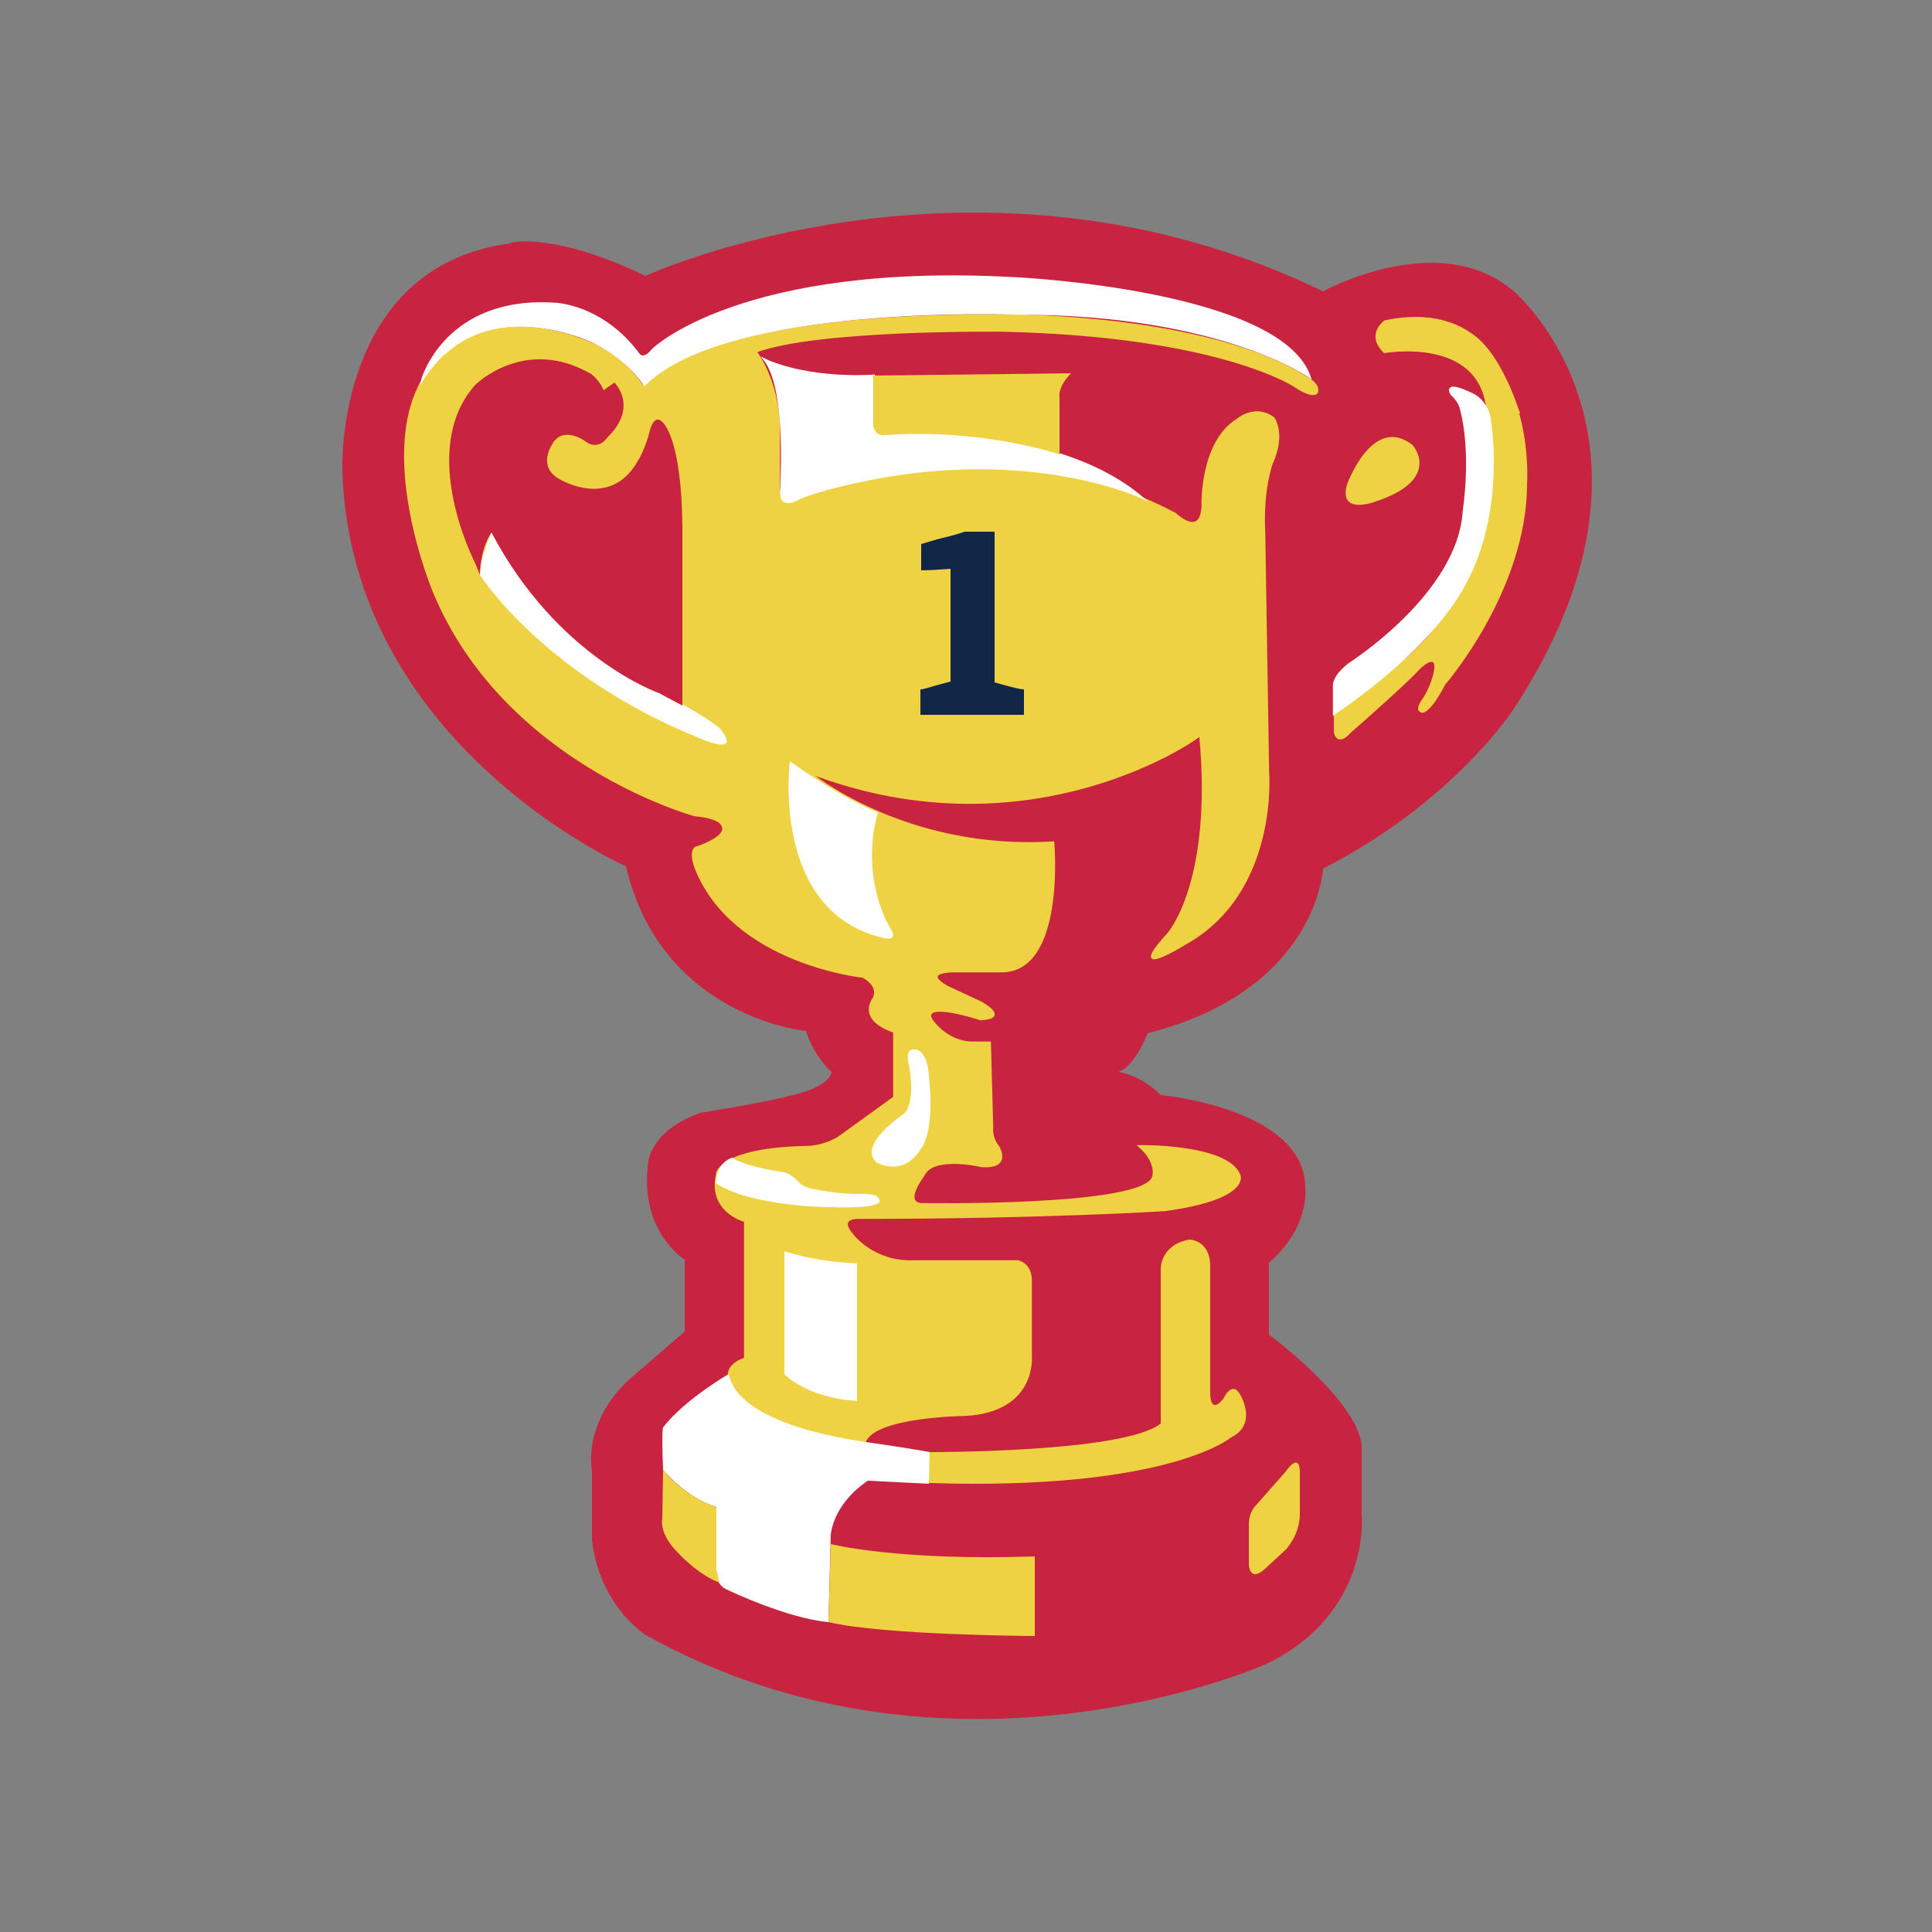<?xml version="1.0" encoding="utf-8"?>
<!-- Generator: Adobe Illustrator 19.2.1, SVG Export Plug-In . SVG Version: 6.00 Build 0)  -->
<svg version="1.1" id="Layer_1" xmlns="http://www.w3.org/2000/svg" xmlns:xlink="http://www.w3.org/1999/xlink" x="0px" y="0px"
	 viewBox="0 0 250 250" style="enable-background:new 0 0 250 250;" xml:space="preserve">
<rect x="0" y="0" width="250" height="250" fill="#808080" stroke="none"/>
<style type="text/css">
	.st0{fill:#C9243F;}
	.st1{fill:#EED242;}
	.st2{fill:#EED242;stroke:#EED242;stroke-width:0.25;stroke-miterlimit:10;}
	.st3{fill:#FFFFFF;}
	.st4{fill:#FFFFFF;stroke:#FFFFFF;stroke-width:0.25;stroke-miterlimit:10;}
	.st5{fill:#112748;}
</style>
<g>
	<path class="st0" d="M83.5,35.7c0,0,43-19.7,87.7,2c0,0,15-8.3,24.7,0c0,0,22.7,19.3,0,54c0,0-7.7,12-24.7,20.7
		c0,0-0.7,15.7-22.7,21.3c0,0-1.6,4.3-3.8,5c0,0,2.8,0.3,5.5,3c0,0,18.7,1.7,18.7,12c0,0,0.7,5-4.7,9.7v9.3c0,0,11.3,8.3,12,14.3v9
		c0,0,1.3,12.7-12.3,19.3c0,0-40.7,18.3-80.3-3.7c0,0-6-3.7-7-12.3v-9c0,0-1.3-6,4.7-11.7l7.3-6.3V163c0,0-6-3.7-4.7-12.7
		c0,0,0.3-4,6.7-6.3c0,0,8.3-1.3,12-2.3c0,0,4.7-1,5-3c0,0-2.3-2-3.3-5.3c0,0-18.7-1.7-23.3-21.3c0,0-35.7-15.7-36.7-51.3
		c0,0-1-26.3,21.7-29.3C65.8,31.3,71.8,30,83.5,35.7z"/>
	<path class="st1" d="M120.2,191.9c31,1,39.1-5.9,39.1-5.9c3.5-1.7,1.2-5.5,1.2-5.5c-1.1-2-2.2,0.5-2.2,0.5
		c-1.8,2.2-1.7-0.8-1.7-0.8v-16.3c0-3.5-2.7-3.5-2.7-3.5c-3.8,0.7-3.7,3.8-3.7,3.8v20c-4.7,3.8-30,3.7-30,3.7L120.2,191.9z"/>
	<path class="st2" d="M104.8,100c0,0,12.2,10.2,31.5,9c0,0,1.5,16.7-6.7,16.7h-6.3c0,0-4.2,0-0.7,2l4.3,2c0,0,3.8,2,0,2.2
		c0,0-7.6-2.5-6.4,0c0,0,1.9,3,5.4,3h2.2l0.3,11c0,0-0.2,1.3,0.8,2.5c0,0,1.7,2.8-2.2,2.5c0,0-6.3-1.5-7.5,1.2c0,0-2.7,3.5-0.3,3.7
		c0,0,28.8,0.5,30-3.5c0,0,0.7-1.8-1.8-4c0,0,11.5-0.2,13,3.8c0,0,1.3,3-9.7,4.5c0,0-15.8,1-39.3,1c0,0-3.3-0.3-1,2.3
		c0,0,2.7,3.5,7.8,3.3l13.5,0c0,0,1.8,0.3,1.7,2.7v9.7c0,0,0.6,7-8.5,7.5c0,0-11.8,0.1-13,3.5c0,0-13.3-0.8-17.3-7.6
		c0,0-1.4-2.1,1.8-3.2v-17.8c0,0-4.8-1.2-3.6-6.2c0,0,0.4-3.2,11.8-3.4c0,0,1.9,0,3.9-1.2l7.2-5.2v-8.5c0,0-4.4-1.2-2.8-4.1
		c0,0,1.3-1.5-1.2-3c0,0-16.8-1.7-21.7-14.1c0,0-0.8-2,0-2.6c0,0,4.2-1.3,3.5-2.8c0,0-0.1-1.1-3.6-1.4c0,0-24.6-6.7-33.8-29
		c0,0-7.1-17-1.6-27c0,0,5.8-11.8,22.2-5c0,0,3.8,1.6,6.5,5.5c0,0,6.4-9.5,46.9-9.2c0,0,26.2-0.2,39.2,8.2c0,0,1.5,0.8,1.1,1.8
		c0,0-0.4,0.8-2.8-0.8c0,0-9.7-6.6-38-7.2c0,0-23.8-0.3-31.8,2.7c0,0,3,3.8,3,10.2V63c0,0-0.5,3,2.3,1.5c0,0,26.2-10.2,49,2
		c0,0,3.3,3.2,3.5-1c0,0-0.3-8.2,4.5-11.2c0,0,2.3-2,4.7-0.2c0,0,1.5,2-0.2,5.8c0,0-1.3,3.3-1,9l0.5,31c0,0,1.3,15.5-10.7,22.2
		c0,0-8,5-2.3-1.2c0,0,6-6.5,4.2-25.8C155.5,95.2,133.6,111,104.8,100z"/>
	<path class="st3" d="M63.6,68.9c0,0-1.6,3.5-1.5,5.5c0,0,8.2,13,28.6,21.2c0,0,5.5,2.4,2.4-1.4c0,0-2.4-2-7.8-4.6
		C85.3,89.7,72.8,85.4,63.6,68.9z"/>
	<path class="st0" d="M61.5,72.9c0,0-7.6-14.6,0-23.1c0,0,6.4-6.4,15-1.4c0,0,1.1,0.8,1.6,2.1l1.4-1c0,0,3.2,3.1-0.9,7.1
		c0,0-1.2,1.9-3,0.4c0,0-2.9-2-4.2,0.6c0,0-1.9,2.8,1,4.4c0,0,6.5,4,10.1-2.3c0,0,0.9-1.3,1.6-4c0,0,0.5-2.2,1.6-1.1
		c0,0,2.5,1.8,2.6,13.6v23.1l-3-1.6c0,0-13.2-4.6-21.7-20.8c0,0-1.4,1.8-1.5,5.5L61.5,72.9z"/>
	<path class="st4" d="M98.9,46.5c0,0,5,2.6,14.2,2.1v6.5c0,0,0.2,1.4,1.5,1.2c0,0,21.5-1.8,33.2,8.1c0,0-14.7-7-37.1-2
		c0,0-4.8,1-7.3,2.1c0,0-2.8,1.8-2.3-1.5C101,63,102,50.4,98.9,46.5z"/>
	<path class="st1" d="M113,48.6l25.6-0.3c0,0-1.7,1.6-1.5,3.1v7.4c0,0-9.8-3.4-22.6-2.5c0,0-1.2,0.3-1.5-1.2V48.6z"/>
	<path class="st1" d="M179.1,41.5c0,0-2.5,1.8,0,4.2c0,0,11.5-2.1,13.1,6.4c0,0,5.2,19.1-10.1,32.9c0,0-7.1,5.9-9.5,7.4v2.4
		c0,0,0.4,2,2.2,0c0,0,7.1-6.2,8.9-8.2c0,0,2.1-2.1,1.9-0.1c0,0-0.2,1.9-1.5,3.9c0,0-1.2,1.5-0.2,1.8c0,0,0.9,0.6,3.1-3.6
		c0,0,10.6-12.2,10.6-26c0,0,1.2-16.2-10.8-20.9C186.8,41.5,184.7,40.5,179.1,41.5z"/>
	<path class="st4" d="M172.6,92.4v-3.7c0,0-0.1-1.2,2-2.8c0,0,14.2-9,14.8-19.8c0,0,1.2-7.5-0.4-13.3c0,0-0.1-0.8-1.2-1.8
		c0,0-1.2-1.9,2.7,0c0,0,2,0.8,2.3,3.4c0,0,1.9,10.8-2.8,20.3C189.8,74.8,187.3,82.3,172.6,92.4z"/>
	<path class="st1" d="M174.3,62.7c0,0,3.3-9.2,8.5-5.1c0,0,4,4.5-5.1,7.4C177.7,65,173.2,66.6,174.3,62.7z"/>
	<path class="st1" d="M161.6,197.3v5.2c0,0,0.1,2.4,2.2,0.4l2.6-2.4c0,0,1.8-1.9,1.8-4.6l0-5.4c0,0,0.1-2.8-1.9,0l-3.7,4.2
		C162.6,194.7,161.6,195.5,161.6,197.3z"/>
	<path class="st3" d="M102.2,98.5c0,0-2.5,19.2,11.8,22.8c0,0,2.5,0.8,1.2-1.2c0,0-4-6.3-1.6-15C113.7,105.1,110,104,102.2,98.5z"/>
	<path class="st4" d="M54.6,49.2c0,0,3-10.9,17.3-9.9c0,0,6.1,0.2,10.8,6.6c0,0,0.6,0.8,1.8-0.7c0,0,11.5-11.2,47-9.2
		c0,0,34.2,1.6,38,12.8c0,0-11.4-8.2-37.6-8.2c0,0-37.8-1.5-48.5,9.2c0,0-2-3.2-6.5-5.5c0,0-11.5-5.6-19.2,1.3
		C57.6,45.5,56,47.1,54.6,49.2z"/>
	<path class="st3" d="M94.3,177.8c0,0-5.6,3.2-8.5,6.9c0,0-0.2,0.4,0,5.5c0,0,2.9,3.6,6.9,4.8v8.2c0,0-0.3,1.9,1.6,2.6
		c0,0,7.5,3.6,12.9,4.1l0.3-11.3c0,0,0.2-3.9,4.8-7l7.9,0.4l0.1-4.1c0,0-3.2-0.6-8.3-1.3C112,186.5,95.7,184.8,94.3,177.8z"/>
	<path class="st1" d="M85.8,190.2l-0.1,6.3c0,0-0.5,1.9,2,4.4c0,0,2.5,2.8,5.4,3.9l-0.4-1.7V195C92.7,195,88.8,193.9,85.8,190.2z"/>
	<path class="st1" d="M107.5,199.8c0,0,8.5,2.2,26.4,1.6v10.3c0,0-19.6-0.1-26.7-1.8L107.5,199.8z"/>
	<path class="st3" d="M101.5,161.9v15.9c0,0,2.6,3,9.4,3.5v-17.8C110.8,163.4,106.5,163.5,101.5,161.9z"/>
	<path class="st3" d="M94.7,149.8c0,0,1.4,1.1,6.8,1.9c0,0,0.9,0.2,1.8,1.2c0,0,0.6,0.8,2.2,1c0,0,2.9,0.6,5.3,0.6
		c0,0,2.8-0.2,2.9,0.6c0,0,1.7,1.4-6.6,1.1c0,0-10-0.1-14.5-3.1C92.7,153,92.5,150.7,94.7,149.8z"/>
	<path class="st3" d="M117.6,137.8c0,0,1,4.6-0.6,6.3c0,0-6.1,4-3.6,6.3c0,0,3.4,2.1,5.8-1.8c0,0,1.8-1.8,1-9.4c0,0-0.1-3.1-1.7-3.4
		C118.5,135.9,117,135.3,117.6,137.8z"/>
	<g>
		<path class="st5" d="M128.7,68.9v19.4c0.4,0.1,1,0.3,1.8,0.5c0.8,0.2,1.5,0.4,2,0.4v3.3c-5.9,0-10.4,0-13.4,0c0-1,0-2.1,0-3.3
			c0.4,0,1-0.2,2-0.5c0.8-0.2,1.4-0.4,1.9-0.5V73.6c-1.4,0.1-2.7,0.2-3.8,0.2c0-1.5,0-2.6,0-3.4c0.7-0.2,1.6-0.5,2.8-0.8
			c1.3-0.3,2.3-0.6,2.8-0.8H128.7z"/>
	</g>
	<path class="st1" d="M179.1,41.5c0,0,9.8-2.8,14.3,5l-1.4,0.9l-12.1-4.1L179.1,41.5z"/>
	<path class="st1" d="M189.8,42.9c0,0,3.6,0.8,6.9,10.6h-1.2L189.8,42.9z"/>
</g>
</svg>
